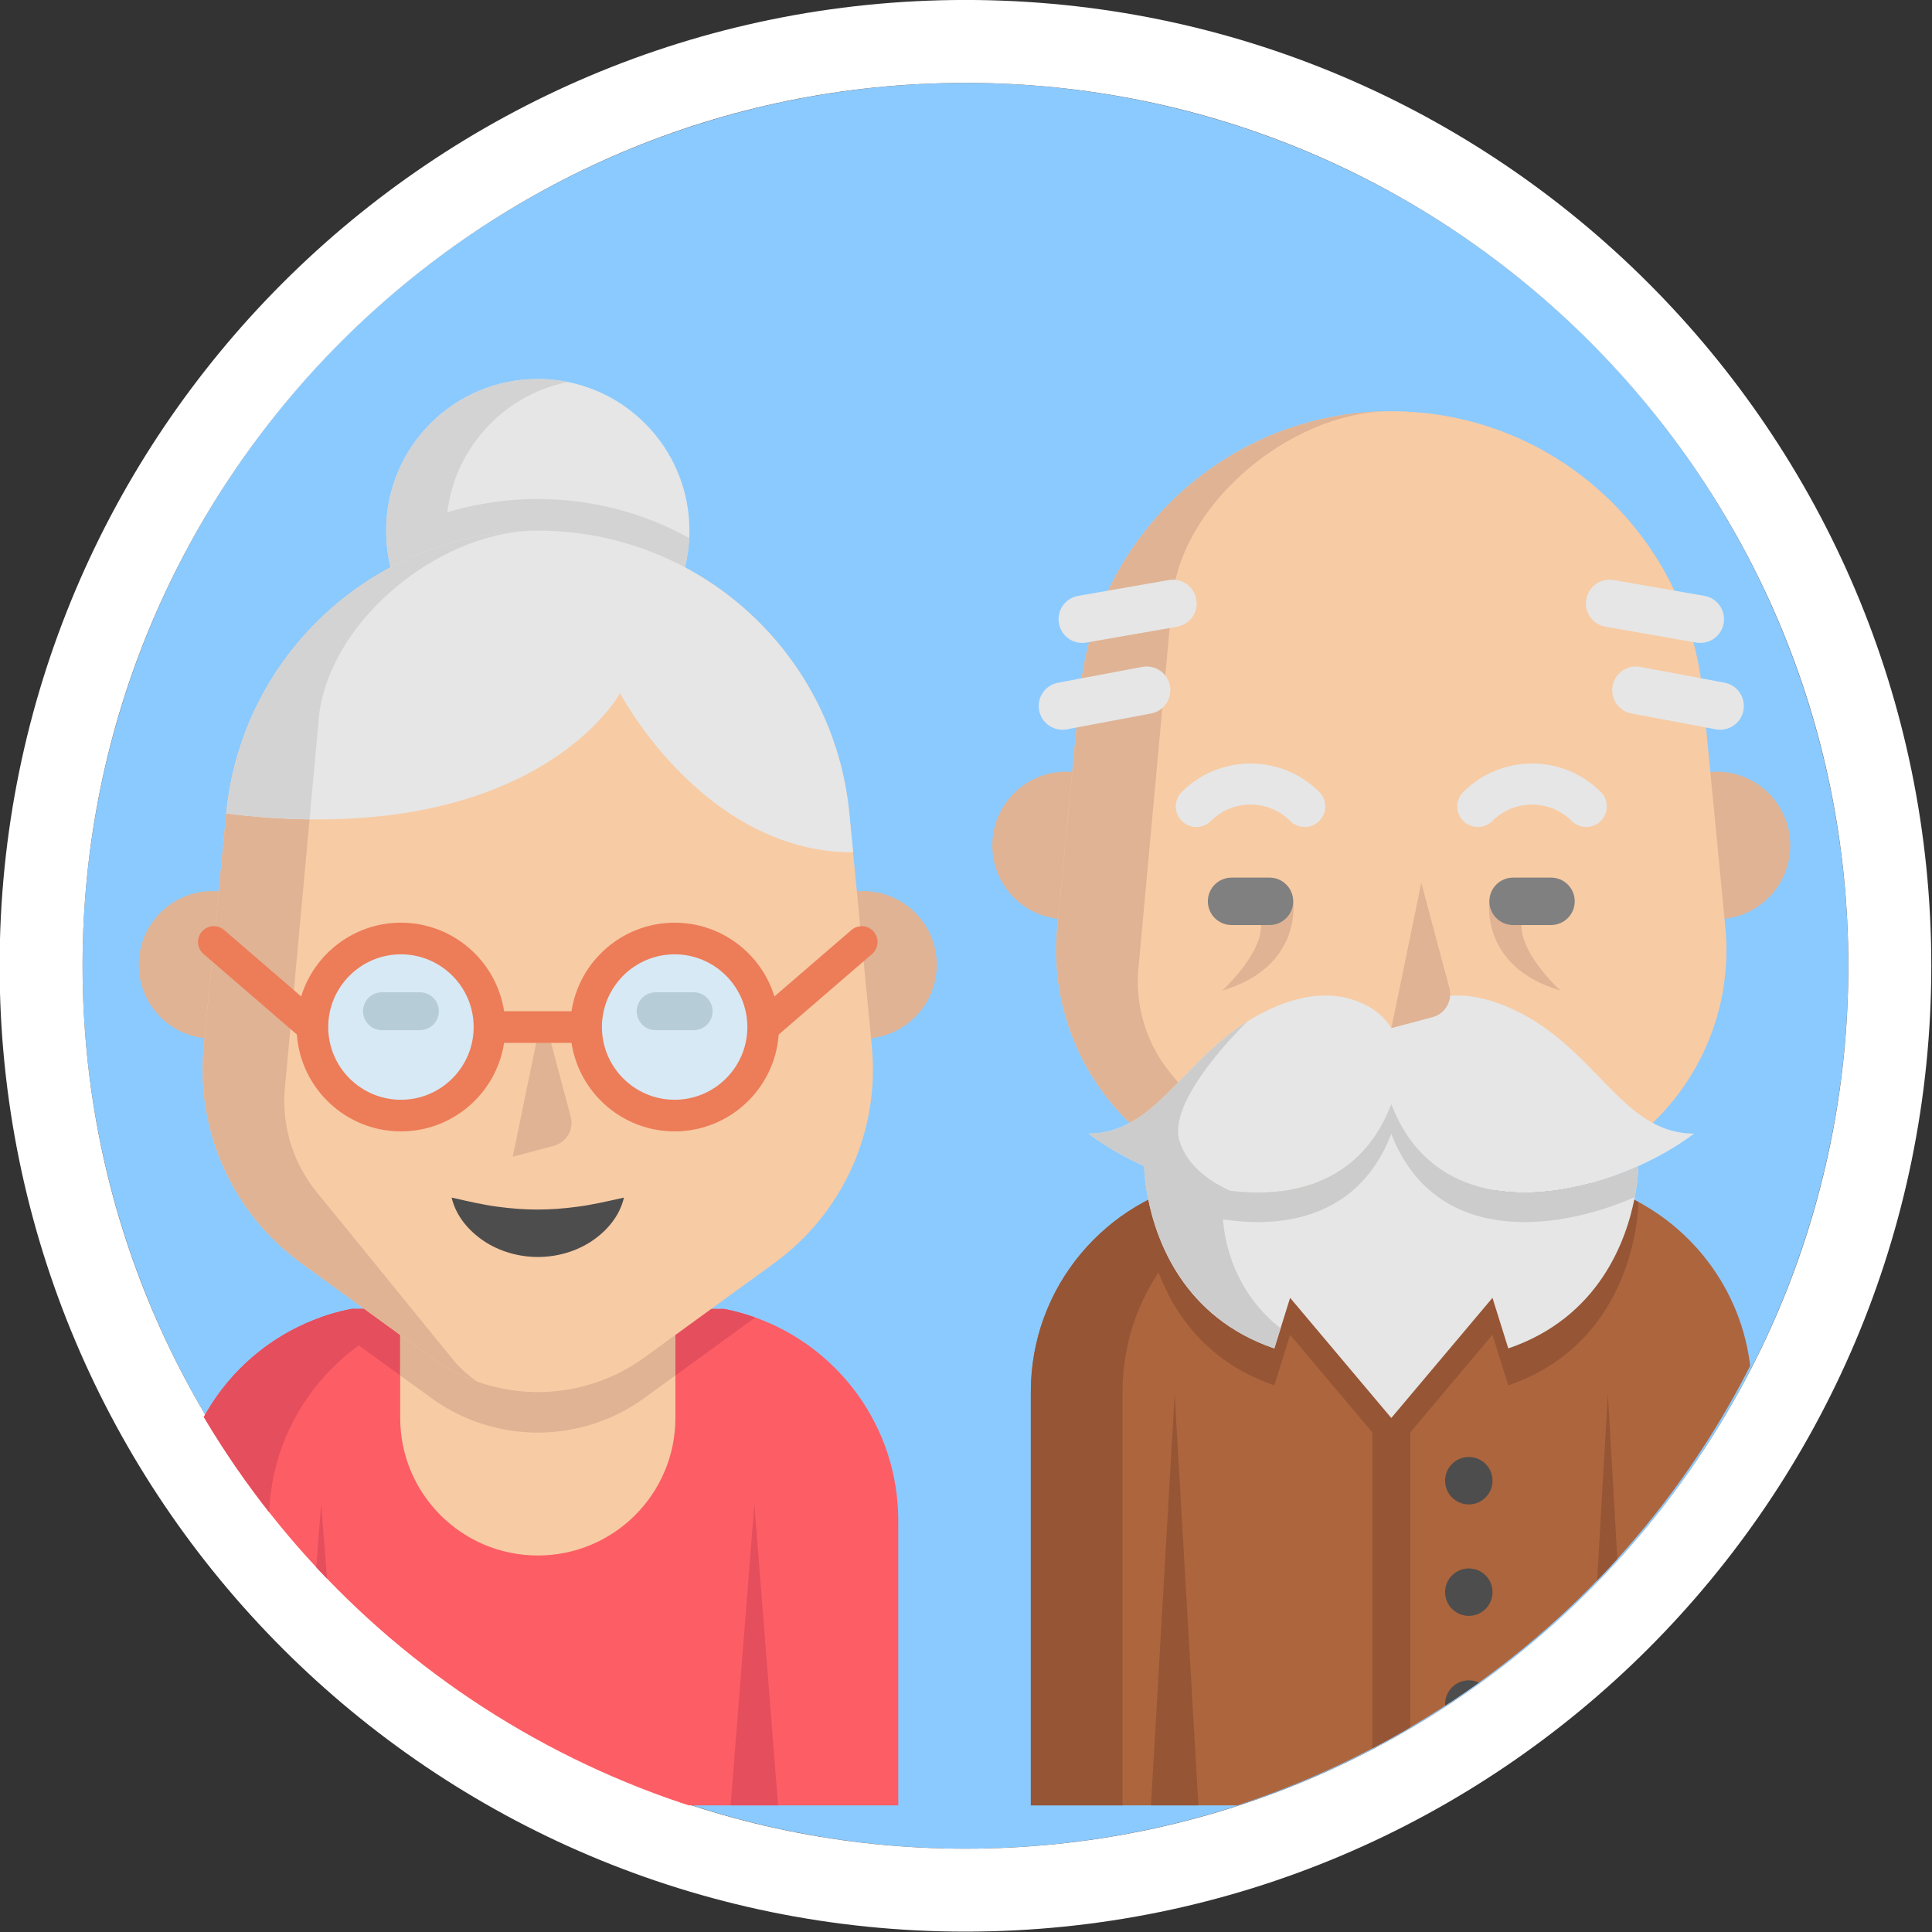 <?xml version="1.0" encoding="UTF-8" standalone="no"?>
<!DOCTYPE svg PUBLIC "-//W3C//DTD SVG 1.1//EN" "http://www.w3.org/Graphics/SVG/1.1/DTD/svg11.dtd">
<svg width="100%" height="100%" viewBox="0 0 233 233" version="1.1" xmlns="http://www.w3.org/2000/svg" xmlns:xlink="http://www.w3.org/1999/xlink" xml:space="preserve" xmlns:serif="http://www.serif.com/" style="fill-rule:evenodd;clip-rule:evenodd;stroke-linejoin:round;stroke-miterlimit:2;">
    <rect x="0" y="0" width="233" height="233" fill="#333333" stroke="none"/>
    <g transform="matrix(1,0,0,1,-3990.67,-243.752)">
        <g transform="matrix(1,0,0,1,1674.35,0)">
            <g transform="matrix(0.855,0,0,0.855,335.624,21.731)">
                <circle cx="2452.78" cy="395.901" r="124.537" style="fill:rgb(139,202,255);"/>
            </g>
            <g transform="matrix(0.855,0,0,0.855,335.624,21.731)">
                <path d="M2452.78,259.669C2377.6,259.669 2316.55,320.713 2316.55,395.901C2316.55,471.09 2377.6,532.134 2452.78,532.134C2527.97,532.134 2589.02,471.09 2589.02,395.901C2589.02,320.713 2527.97,259.669 2452.78,259.669ZM2452.78,271.364C2521.52,271.364 2577.32,327.168 2577.32,395.901C2577.32,464.635 2521.52,520.438 2452.78,520.438C2384.05,520.438 2328.25,464.635 2328.25,395.901C2328.25,327.168 2384.05,271.364 2452.78,271.364Z" style="fill:white;"/>
            </g>
            <g transform="matrix(1,0,0,1,-9.09495e-13,-5.368)">
                <clipPath id="_clip1">
                    <circle cx="2432.45" cy="365.631" r="106.482"/>
                </clipPath>
                <g clip-path="url(#_clip1)">
                    <g transform="matrix(0.389,0,0,0.389,1453.92,281.253)">
                        <g transform="matrix(1,0,0,1,2260,0)">
                            <path d="M170.704,81.902C170.704,82.677 170.685,83.441 170.645,84.206C169.449,109.106 148.883,128.916 123.7,128.916C98.507,128.916 77.941,109.104 76.745,84.206C76.705,83.441 76.686,82.677 76.686,81.902C76.686,55.944 97.733,34.898 123.7,34.898C149.658,34.896 170.704,55.944 170.704,81.902Z" style="fill:rgb(230,230,230);fill-rule:nonzero;"/>
                        </g>
                        <g transform="matrix(1,0,0,1,2260,0)">
                            <path d="M95.315,81.904C95.315,59.131 111.51,40.144 133.01,35.823C129.999,35.218 126.886,34.897 123.698,34.897C97.737,34.897 76.691,55.943 76.691,81.904C76.691,107.865 97.737,128.911 123.698,128.911C126.886,128.911 130,128.59 133.01,127.985C111.509,123.664 95.315,104.677 95.315,81.904Z" style="fill:rgb(211,211,211);fill-rule:nonzero;"/>
                        </g>
                        <g transform="matrix(1,0,0,1,2260,0)">
                            <path d="M235.451,388.807L235.451,477.101L11.948,477.101L11.948,388.807C11.948,359.79 30.446,335.078 56.287,325.844C59.404,324.736 62.62,323.844 65.932,323.198L181.467,323.198C184.781,323.845 187.995,324.737 191.112,325.844C216.953,335.078 235.451,359.791 235.451,388.807Z" style="fill:rgb(253,93,101);fill-rule:nonzero;"/>
                        </g>
                        <g transform="matrix(1,0,0,1,2260,0)">
                            <path d="M94.357,323.2L65.929,323.2C35.168,329.189 11.945,356.294 11.945,388.81L11.945,477.104L40.373,477.104L40.373,388.81C40.373,356.294 63.596,329.19 94.357,323.2Z" style="fill:rgb(229,78,92);fill-rule:nonzero;"/>
                        </g>
                        <g transform="matrix(1,0,0,1,2260,0)">
                            <path d="M191.114,325.844L156.785,350.782C137.053,365.114 110.339,365.114 90.617,350.782L56.286,325.844C59.403,324.736 62.619,323.844 65.931,323.198L181.467,323.198C184.781,323.844 187.997,324.736 191.114,325.844Z" style="fill:rgb(229,78,92);fill-rule:nonzero;"/>
                        </g>
                        <g transform="matrix(1,0,0,1,2260,0)">
                            <path d="M21.831,239.371C9.675,238.831 0,228.802 0,216.52C0,203.894 10.234,193.65 22.87,193.65C24.007,193.65 25.124,193.728 26.222,193.895" style="fill:rgb(224,179,148);fill-rule:nonzero;"/>
                        </g>
                        <g transform="matrix(1,0,0,1,2260,0)">
                            <path d="M225.553,239.371C237.708,238.832 247.394,228.804 247.394,216.52C247.394,203.894 237.15,193.65 224.514,193.65C223.377,193.65 222.249,193.738 221.162,193.895" style="fill:rgb(224,179,148);fill-rule:nonzero;"/>
                        </g>
                        <g transform="matrix(1,0,0,1,2260,0)">
                            <path d="M166.361,302.523L166.361,356.978C166.361,380.544 147.255,399.639 123.7,399.639C100.134,399.639 81.039,380.544 81.039,356.978L81.039,302.523L166.361,302.523Z" style="fill:rgb(247,203,164);fill-rule:nonzero;"/>
                        </g>
                        <g transform="matrix(1,0,0,1,2260,0)">
                            <path d="M166.361,302.523L166.361,343.822L156.783,350.782C137.051,365.124 110.337,365.124 90.615,350.782L81.037,343.822L81.037,302.523L166.361,302.523Z" style="fill:rgb(224,179,148);fill-rule:nonzero;"/>
                        </g>
                        <g transform="matrix(1,0,0,1,2260,0)">
                            <path d="M90.612,338.226L50.372,308.99C29.108,293.54 17.605,267.993 20.132,241.83L27.111,169.604C31.918,119.86 73.72,81.903 123.696,81.903C173.672,81.903 215.475,119.86 220.281,169.604L227.26,241.83C229.788,267.992 218.285,293.54 197.02,308.99L156.78,338.226C137.053,352.56 110.34,352.56 90.612,338.226Z" style="fill:rgb(247,203,164);fill-rule:nonzero;"/>
                        </g>
                        <g transform="matrix(1,0,0,1,2260,0)">
                            <path d="M45.173,256.064C44.496,267.504 48.221,278.758 55.593,287.531L97.65,339.211C99.846,341.828 102.336,344.025 105.031,345.779C99.972,344.015 95.111,341.486 90.611,338.221L50.37,308.989C29.108,293.539 17.609,267.994 20.138,241.83L27.108,169.603C31.872,120.344 72.907,82.643 122.244,81.927C91.856,82.663 57.446,111.307 55.652,141.813L45.173,256.064Z" style="fill:rgb(224,179,148);fill-rule:nonzero;"/>
                        </g>
                        <g transform="matrix(1,0,0,1,2260,0)">
                            <path d="M170.645,84.204C169.449,109.104 148.883,128.914 123.7,128.914C98.507,128.914 77.941,109.102 76.745,84.204C90.067,76.832 105.261,72.51 121.367,72.127C121.661,72.117 121.955,72.117 122.249,72.117C122.729,72.098 123.21,72.098 123.7,72.098C140.669,72.099 156.695,76.47 170.645,84.204Z" style="fill:rgb(211,211,211);fill-rule:nonzero;"/>
                        </g>
                        <g transform="matrix(1,0,0,1,2260,0)">
                            <path d="M221.453,181.657C175.095,181.657 149.197,132.33 149.197,132.33C149.197,132.33 127.552,172.374 52.933,171.423C44.943,171.325 36.366,170.746 27.122,169.609L27.112,169.609C31.847,120.634 72.431,83.089 121.366,81.933C121.66,81.923 121.954,81.923 122.248,81.923C122.728,81.904 123.209,81.904 123.699,81.904C148.687,81.904 171.635,91.394 188.927,107.097C206.229,122.811 217.885,144.73 220.286,169.609L221.453,181.657Z" style="fill:rgb(230,230,230);fill-rule:nonzero;"/>
                        </g>
                        <g transform="matrix(1,0,0,1,2260,0)">
                            <path d="M122.249,81.923C91.86,82.658 57.443,111.302 55.649,141.808L52.934,171.422C44.944,171.324 36.367,170.745 27.123,169.608L27.113,169.608C31.848,120.633 72.432,83.088 121.367,81.932C121.66,81.923 121.955,81.923 122.249,81.923Z" style="fill:rgb(211,211,211);fill-rule:nonzero;"/>
                        </g>
                        <g transform="matrix(1,0,0,1,2260,0)">
                            <circle cx="166.13" cy="235.805" r="27.448" style="fill:rgb(215,233,244);"/>
                        </g>
                        <g transform="matrix(1,0,0,1,2260,0)">
                            <circle cx="81.269" cy="235.805" r="27.448" style="fill:rgb(215,233,244);"/>
                        </g>
                        <g transform="matrix(1,0,0,1,2260,0)">
                            <path d="M172.004,236.786L160.245,236.786C156.997,236.786 154.363,234.152 154.363,230.904C154.363,227.656 156.997,225.022 160.245,225.022L172.004,225.022C175.252,225.022 177.886,227.656 177.886,230.904C177.886,234.153 175.251,236.786 172.004,236.786Z" style="fill:rgb(182,205,216);fill-rule:nonzero;"/>
                        </g>
                        <g transform="matrix(1,0,0,1,2260,0)">
                            <path d="M87.149,236.786L75.39,236.786C72.142,236.786 69.508,234.152 69.508,230.904C69.508,227.656 72.142,225.022 75.39,225.022L87.149,225.022C90.397,225.022 93.031,227.656 93.031,230.904C93.031,234.153 90.397,236.786 87.149,236.786Z" style="fill:rgb(182,205,216);fill-rule:nonzero;"/>
                        </g>
                        <g transform="matrix(1,0,0,1,2260,0)">
                            <path d="M115.925,276.018L128.687,272.618C132.617,271.571 134.955,267.536 133.908,263.604L125.211,230.964" style="fill:rgb(224,179,148);fill-rule:nonzero;"/>
                        </g>
                        <g transform="matrix(1,0,0,1,2260,0)">
                            <path d="M227.842,206.237C226.073,204.188 222.979,203.96 220.93,205.728L197.055,226.328C192.994,213.101 180.666,203.457 166.125,203.457C149.954,203.457 136.516,215.385 134.147,230.905L113.248,230.905C110.88,215.385 97.441,203.457 81.27,203.457C66.73,203.457 54.402,213.101 50.34,226.328L26.465,205.728C24.416,203.959 21.32,204.187 19.553,206.237C17.784,208.287 18.012,211.382 20.062,213.15L49.014,238.13C50.21,254.885 64.215,268.155 81.271,268.155C97.442,268.155 110.88,256.227 113.249,240.707L134.148,240.707C136.516,256.227 149.955,268.155 166.126,268.155C183.181,268.155 197.186,254.885 198.383,238.13L227.335,213.15C229.382,211.382 229.611,208.287 227.842,206.237ZM81.269,258.352C68.837,258.352 58.723,248.238 58.723,235.806C58.723,223.374 68.837,213.26 81.269,213.26C93.701,213.26 103.815,223.374 103.815,235.806C103.815,248.238 93.701,258.352 81.269,258.352ZM166.124,258.352C153.692,258.352 143.578,248.238 143.578,235.806C143.578,223.374 153.692,213.26 166.124,213.26C178.556,213.26 188.67,223.374 188.67,235.806C188.67,248.238 178.556,258.352 166.124,258.352Z" style="fill:rgb(237,124,88);fill-rule:nonzero;"/>
                        </g>
                        <g transform="matrix(1,0,0,1,2260,0)">
                            <path d="M63.893,477.101L49.188,477.101L56.541,383.7L63.893,477.101Z" style="fill:rgb(229,78,92);fill-rule:nonzero;"/>
                        </g>
                        <g transform="matrix(1,0,0,1,2260,0)">
                            <path d="M198.191,477.101L183.487,477.101L190.84,383.7L198.191,477.101Z" style="fill:rgb(229,78,92);fill-rule:nonzero;"/>
                        </g>
                        <g transform="matrix(1,0,0,1,2260,0)">
                            <path d="M96.984,288.678C102.653,289.968 107.115,290.987 111.445,291.536C115.729,292.113 119.702,292.393 123.696,292.392C127.689,292.377 131.659,292.097 135.939,291.517C140.266,290.966 144.727,289.955 150.409,288.679C149.083,294.385 145.18,298.989 140.365,302.215C135.51,305.423 129.595,307.104 123.697,307.095C117.799,307.087 111.888,305.408 107.037,302.195C102.226,298.967 98.324,294.37 96.984,288.678Z" style="fill:rgb(77,77,77);fill-rule:nonzero;"/>
                        </g>
                        <g transform="matrix(1,0,0,1,2260,0)">
                            <path d="M500.058,348.893L500.058,477.104L276.555,477.104L276.555,348.893C276.555,316.377 299.777,289.272 330.539,283.283L446.093,283.283C452.759,284.586 459.071,286.871 464.865,289.998C485.815,301.29 500.058,323.435 500.058,348.893Z" style="fill:rgb(173,101,61);fill-rule:nonzero;"/>
                        </g>
                        <g transform="matrix(1,0,0,1,2260,0)">
                            <path d="M358.964,283.279L330.536,283.279C299.775,289.268 276.552,316.373 276.552,348.889L276.552,477.1L304.98,477.1L304.98,348.889C304.98,316.374 328.202,289.268 358.964,283.279Z" style="fill:rgb(150,85,53);fill-rule:nonzero;"/>
                        </g>
                        <g transform="matrix(1,0,0,1,2260,0)">
                            <path d="M286.438,202.353C274.283,201.814 264.607,191.786 264.607,179.502C264.607,166.876 274.841,156.632 287.477,156.632C288.614,156.632 289.731,156.71 290.829,156.877" style="fill:rgb(224,179,148);fill-rule:nonzero;"/>
                        </g>
                        <g transform="matrix(1,0,0,1,2260,0)">
                            <path d="M490.16,202.353C502.315,201.814 512.001,191.786 512.001,179.502C512.001,166.876 501.757,156.632 489.121,156.632C487.984,156.632 486.856,156.72 485.769,156.877" style="fill:rgb(224,179,148);fill-rule:nonzero;"/>
                        </g>
                        <g transform="matrix(1,0,0,1,2260,0)">
                            <path d="M355.219,301.21L314.979,271.974C293.715,256.524 282.212,230.977 284.739,204.814L291.718,132.588C296.525,82.844 338.327,44.887 388.303,44.887C438.279,44.887 480.082,82.844 484.888,132.588L491.867,204.814C494.395,230.976 482.892,256.524 461.627,271.974L421.387,301.21C401.66,315.543 374.947,315.543 355.219,301.21Z" style="fill:rgb(247,203,164);fill-rule:nonzero;"/>
                        </g>
                        <g transform="matrix(1,0,0,1,2260,0)">
                            <path d="M357.895,196.829C357.895,196.829 360.851,217.143 335.854,224.496C335.854,224.496 353.511,208.54 346.147,199.009" style="fill:rgb(224,179,148);fill-rule:nonzero;"/>
                        </g>
                        <g transform="matrix(1,0,0,1,2260,0)">
                            <path d="M309.78,219.047C309.103,230.487 312.828,241.741 320.2,250.514L362.257,302.194C364.453,304.811 366.943,307.008 369.639,308.762C364.58,306.998 359.719,304.469 355.219,301.204L314.978,271.972C293.716,256.522 282.217,230.977 284.746,204.813L291.716,132.586C296.48,83.327 337.515,45.626 386.852,44.91C356.463,45.645 322.053,74.289 320.259,104.795L309.78,219.047Z" style="fill:rgb(224,179,148);fill-rule:nonzero;"/>
                        </g>
                        <g transform="matrix(1,0,0,1,2260,0)">
                            <path d="M350.544,204.181L338.785,204.181C334.725,204.181 331.433,200.89 331.433,196.829C331.433,192.768 334.724,189.477 338.785,189.477L350.544,189.477C354.604,189.477 357.896,192.768 357.896,196.829C357.896,200.89 354.604,204.181 350.544,204.181Z" style="fill:rgb(128,128,128);fill-rule:nonzero;"/>
                        </g>
                        <g transform="matrix(1,0,0,1,2260,0)">
                            <path d="M418.71,196.829C418.71,196.829 415.754,217.143 440.751,224.496C440.751,224.496 423.094,208.54 430.458,199.009" style="fill:rgb(224,179,148);fill-rule:nonzero;"/>
                        </g>
                        <g transform="matrix(1,0,0,1,2260,0)">
                            <path d="M448.752,173.794C447.122,173.794 445.49,173.172 444.247,171.928C437.461,165.145 426.424,165.145 419.639,171.928C417.151,174.417 413.116,174.416 410.628,171.928C408.14,169.44 408.14,165.405 410.629,162.917C422.381,151.164 441.506,151.164 453.258,162.917C455.747,165.405 455.747,169.44 453.259,171.928C452.013,173.172 450.382,173.794 448.752,173.794Z" style="fill:rgb(230,230,230);fill-rule:nonzero;"/>
                        </g>
                        <g transform="matrix(1,0,0,1,2260,0)">
                            <path d="M361.474,173.794C359.843,173.794 358.212,173.172 356.969,171.928C350.184,165.143 339.146,165.143 332.362,171.928C329.874,174.416 325.839,174.416 323.351,171.928C320.863,169.44 320.863,165.405 323.351,162.917C335.104,151.164 354.228,151.164 365.981,162.917C368.469,165.405 368.469,169.44 365.981,171.928C364.735,173.172 363.104,173.794 361.474,173.794Z" style="fill:rgb(230,230,230);fill-rule:nonzero;"/>
                        </g>
                        <g transform="matrix(1,0,0,1,2260,0)">
                            <rect x="382.429" y="320.073" width="11.763" height="157.026" style="fill:rgb(150,85,53);"/>
                        </g>
                        <g transform="matrix(1,0,0,1,2260,0)">
                            <path d="M437.823,204.181L426.063,204.181C422.003,204.181 418.711,200.89 418.711,196.829C418.711,192.768 422.002,189.477 426.063,189.477L437.823,189.477C441.883,189.477 445.175,192.768 445.175,196.829C445.175,200.89 441.883,204.181 437.823,204.181Z" style="fill:rgb(128,128,128);fill-rule:nonzero;"/>
                        </g>
                        <g transform="matrix(1,0,0,1,2260,0)">
                            <path d="M464.906,290.36C464.906,290.36 464.896,294.223 463.779,300.005C461.211,313.454 452.692,337.295 424.577,346.892L419.675,331.207L388.306,368.457L356.938,331.208L352.036,346.893C323.922,337.296 315.403,313.456 312.825,300.006C311.708,294.222 311.698,290.361 311.698,290.361C334.597,300.645 365.192,304.252 381.582,283.284C384.228,279.911 386.493,275.902 388.307,271.188C390.611,277.188 394.414,280.981 399.139,283.284C411.99,289.567 431.615,284.803 446.094,283.284C452.76,284.587 459.072,286.872 464.866,289.999C464.886,290.115 464.895,290.233 464.906,290.36Z" style="fill:rgb(150,85,53);fill-rule:nonzero;"/>
                        </g>
                        <g transform="matrix(1,0,0,1,2260,0)">
                            <path d="M482.178,268.843C477.394,272.461 471.464,275.96 464.905,278.911C438.32,290.85 401.373,293.791 388.306,259.736C379.277,283.233 358.887,289.115 338.38,286.586C329.165,285.449 319.931,282.606 311.697,278.91C305.138,275.96 299.209,272.46 294.424,268.842C314.774,268.842 322.95,247.07 343.791,234.003C343.801,233.993 343.81,233.984 343.81,233.984C346.613,232.22 349.653,230.622 352.986,229.249C365.838,223.955 375.228,225.945 381.63,229.651C384.424,231.268 386.689,233.514 388.325,236.141C390.089,233.338 392.56,230.946 395.618,229.289C401.999,225.818 411.185,224.133 423.625,229.249C451.662,240.797 459.092,268.843 482.178,268.843Z" style="fill:rgb(230,230,230);fill-rule:nonzero;"/>
                        </g>
                        <g transform="matrix(1,0,0,1,2260,0)">
                            <path d="M464.906,278.911C464.906,278.911 464.896,282.774 463.779,288.556C461.211,302.005 452.692,325.846 424.577,335.443L419.675,319.758L388.306,357.008L356.937,319.758L353.987,329.198L352.036,335.443C323.922,325.846 315.403,302.006 312.825,288.556C311.708,282.772 311.698,278.911 311.698,278.911C319.021,282.204 327.127,284.802 335.312,286.136C356.829,289.666 378.827,284.41 388.307,259.738C401.373,293.792 438.321,290.851 464.906,278.911Z" style="fill:rgb(230,230,230);fill-rule:nonzero;"/>
                        </g>
                        <g transform="matrix(1,0,0,1,2260,0)">
                            <path d="M464.906,278.911C464.906,278.911 464.896,282.774 463.779,288.556C437.291,300.074 401.189,302.456 388.307,268.882C375.417,302.457 339.313,300.075 312.825,288.556C311.708,282.772 311.698,278.911 311.698,278.911C338.283,290.85 375.23,293.791 388.307,259.736C401.373,293.792 438.321,290.851 464.906,278.911Z" style="fill:rgb(204,204,204);fill-rule:nonzero;"/>
                        </g>
                        <g transform="matrix(1,0,0,1,2260,0)">
                            <path d="M484.119,116.721C483.7,116.721 483.275,116.685 482.847,116.61L454.727,111.708C450.728,111.011 448.05,107.203 448.747,103.202C449.445,99.202 453.244,96.524 457.253,97.222L485.373,102.124C489.372,102.821 492.05,106.629 491.353,110.63C490.729,114.202 487.625,116.721 484.119,116.721Z" style="fill:rgb(230,230,230);fill-rule:nonzero;"/>
                        </g>
                        <g transform="matrix(1,0,0,1,2260,0)">
                            <path d="M490.264,143.632C489.814,143.632 489.357,143.59 488.898,143.504L462.791,138.602C458.8,137.853 456.172,134.011 456.921,130.019C457.67,126.028 461.512,123.4 465.504,124.149L491.612,129.051C495.603,129.8 498.231,133.642 497.482,137.634C496.818,141.168 493.731,143.632 490.264,143.632Z" style="fill:rgb(230,230,230);fill-rule:nonzero;"/>
                        </g>
                        <g transform="matrix(1,0,0,1,2260,0)">
                            <path d="M292.486,116.721C288.979,116.721 285.874,114.203 285.252,110.63C284.555,106.63 287.232,102.822 291.232,102.124L319.352,97.222C323.358,96.523 327.16,99.202 327.858,103.202C328.555,107.202 325.878,111.01 321.878,111.708L293.757,116.61C293.33,116.685 292.905,116.721 292.486,116.721Z" style="fill:rgb(230,230,230);fill-rule:nonzero;"/>
                        </g>
                        <g transform="matrix(1,0,0,1,2260,0)">
                            <path d="M286.341,143.632C282.872,143.632 279.787,141.168 279.124,137.635C278.374,133.645 281.002,129.802 284.994,129.052L311.101,124.15C315.092,123.401 318.935,126.029 319.684,130.02C320.434,134.01 317.806,137.853 313.814,138.603L287.707,143.505C287.248,143.592 286.79,143.632 286.341,143.632Z" style="fill:rgb(230,230,230);fill-rule:nonzero;"/>
                        </g>
                        <g transform="matrix(1,0,0,1,2260,0)">
                            <path d="M328.499,477.104L313.795,477.104L321.148,349.667L328.499,477.104Z" style="fill:rgb(150,85,53);fill-rule:nonzero;"/>
                        </g>
                        <g transform="matrix(1,0,0,1,2260,0)">
                            <path d="M462.798,477.104L448.094,477.104L455.447,349.667L462.798,477.104Z" style="fill:rgb(150,85,53);fill-rule:nonzero;"/>
                        </g>
                        <g transform="matrix(1,0,0,1,2260,0)">
                            <path d="M388.325,236.143L401.087,232.743C405.017,231.696 407.355,227.66 406.308,223.729L397.611,191.089" style="fill:rgb(224,179,148);fill-rule:nonzero;"/>
                        </g>
                        <g transform="matrix(1,0,0,1,2260,0)">
                            <circle cx="412.337" cy="376.454" r="7.352" style="fill:rgb(77,77,77);"/>
                        </g>
                        <g transform="matrix(1,0,0,1,2260,0)">
                            <circle cx="412.337" cy="411.004" r="7.352" style="fill:rgb(77,77,77);"/>
                        </g>
                        <g transform="matrix(1,0,0,1,2260,0)">
                            <circle cx="412.337" cy="445.701" r="7.352" style="fill:rgb(77,77,77);"/>
                        </g>
                        <g transform="matrix(1,0,0,1,2260,0)">
                            <path d="M353.988,329.199L352.037,335.444C323.923,325.847 315.404,302.007 312.826,288.557C311.709,282.773 311.699,278.912 311.699,278.912C319.022,282.205 327.128,284.803 335.313,286.137C335.676,287.392 335.862,288.745 335.862,290.176C335.861,312.661 348.194,324.759 353.988,329.199Z" style="fill:rgb(204,204,204);fill-rule:nonzero;"/>
                        </g>
                        <g transform="matrix(1,0,0,1,2260,0)">
                            <path d="M322.628,271.058C325.089,279.272 332.872,284.105 338.381,286.586C329.166,285.449 319.932,282.606 311.698,278.91C305.139,275.96 299.21,272.46 294.425,268.842C314.775,268.842 322.951,247.07 343.792,234.003C343.086,234.671 318.737,258.07 322.628,271.058Z" style="fill:rgb(204,204,204);fill-rule:nonzero;"/>
                        </g>
                    </g>
                </g>
            </g>
        </g>
    </g>
</svg>
